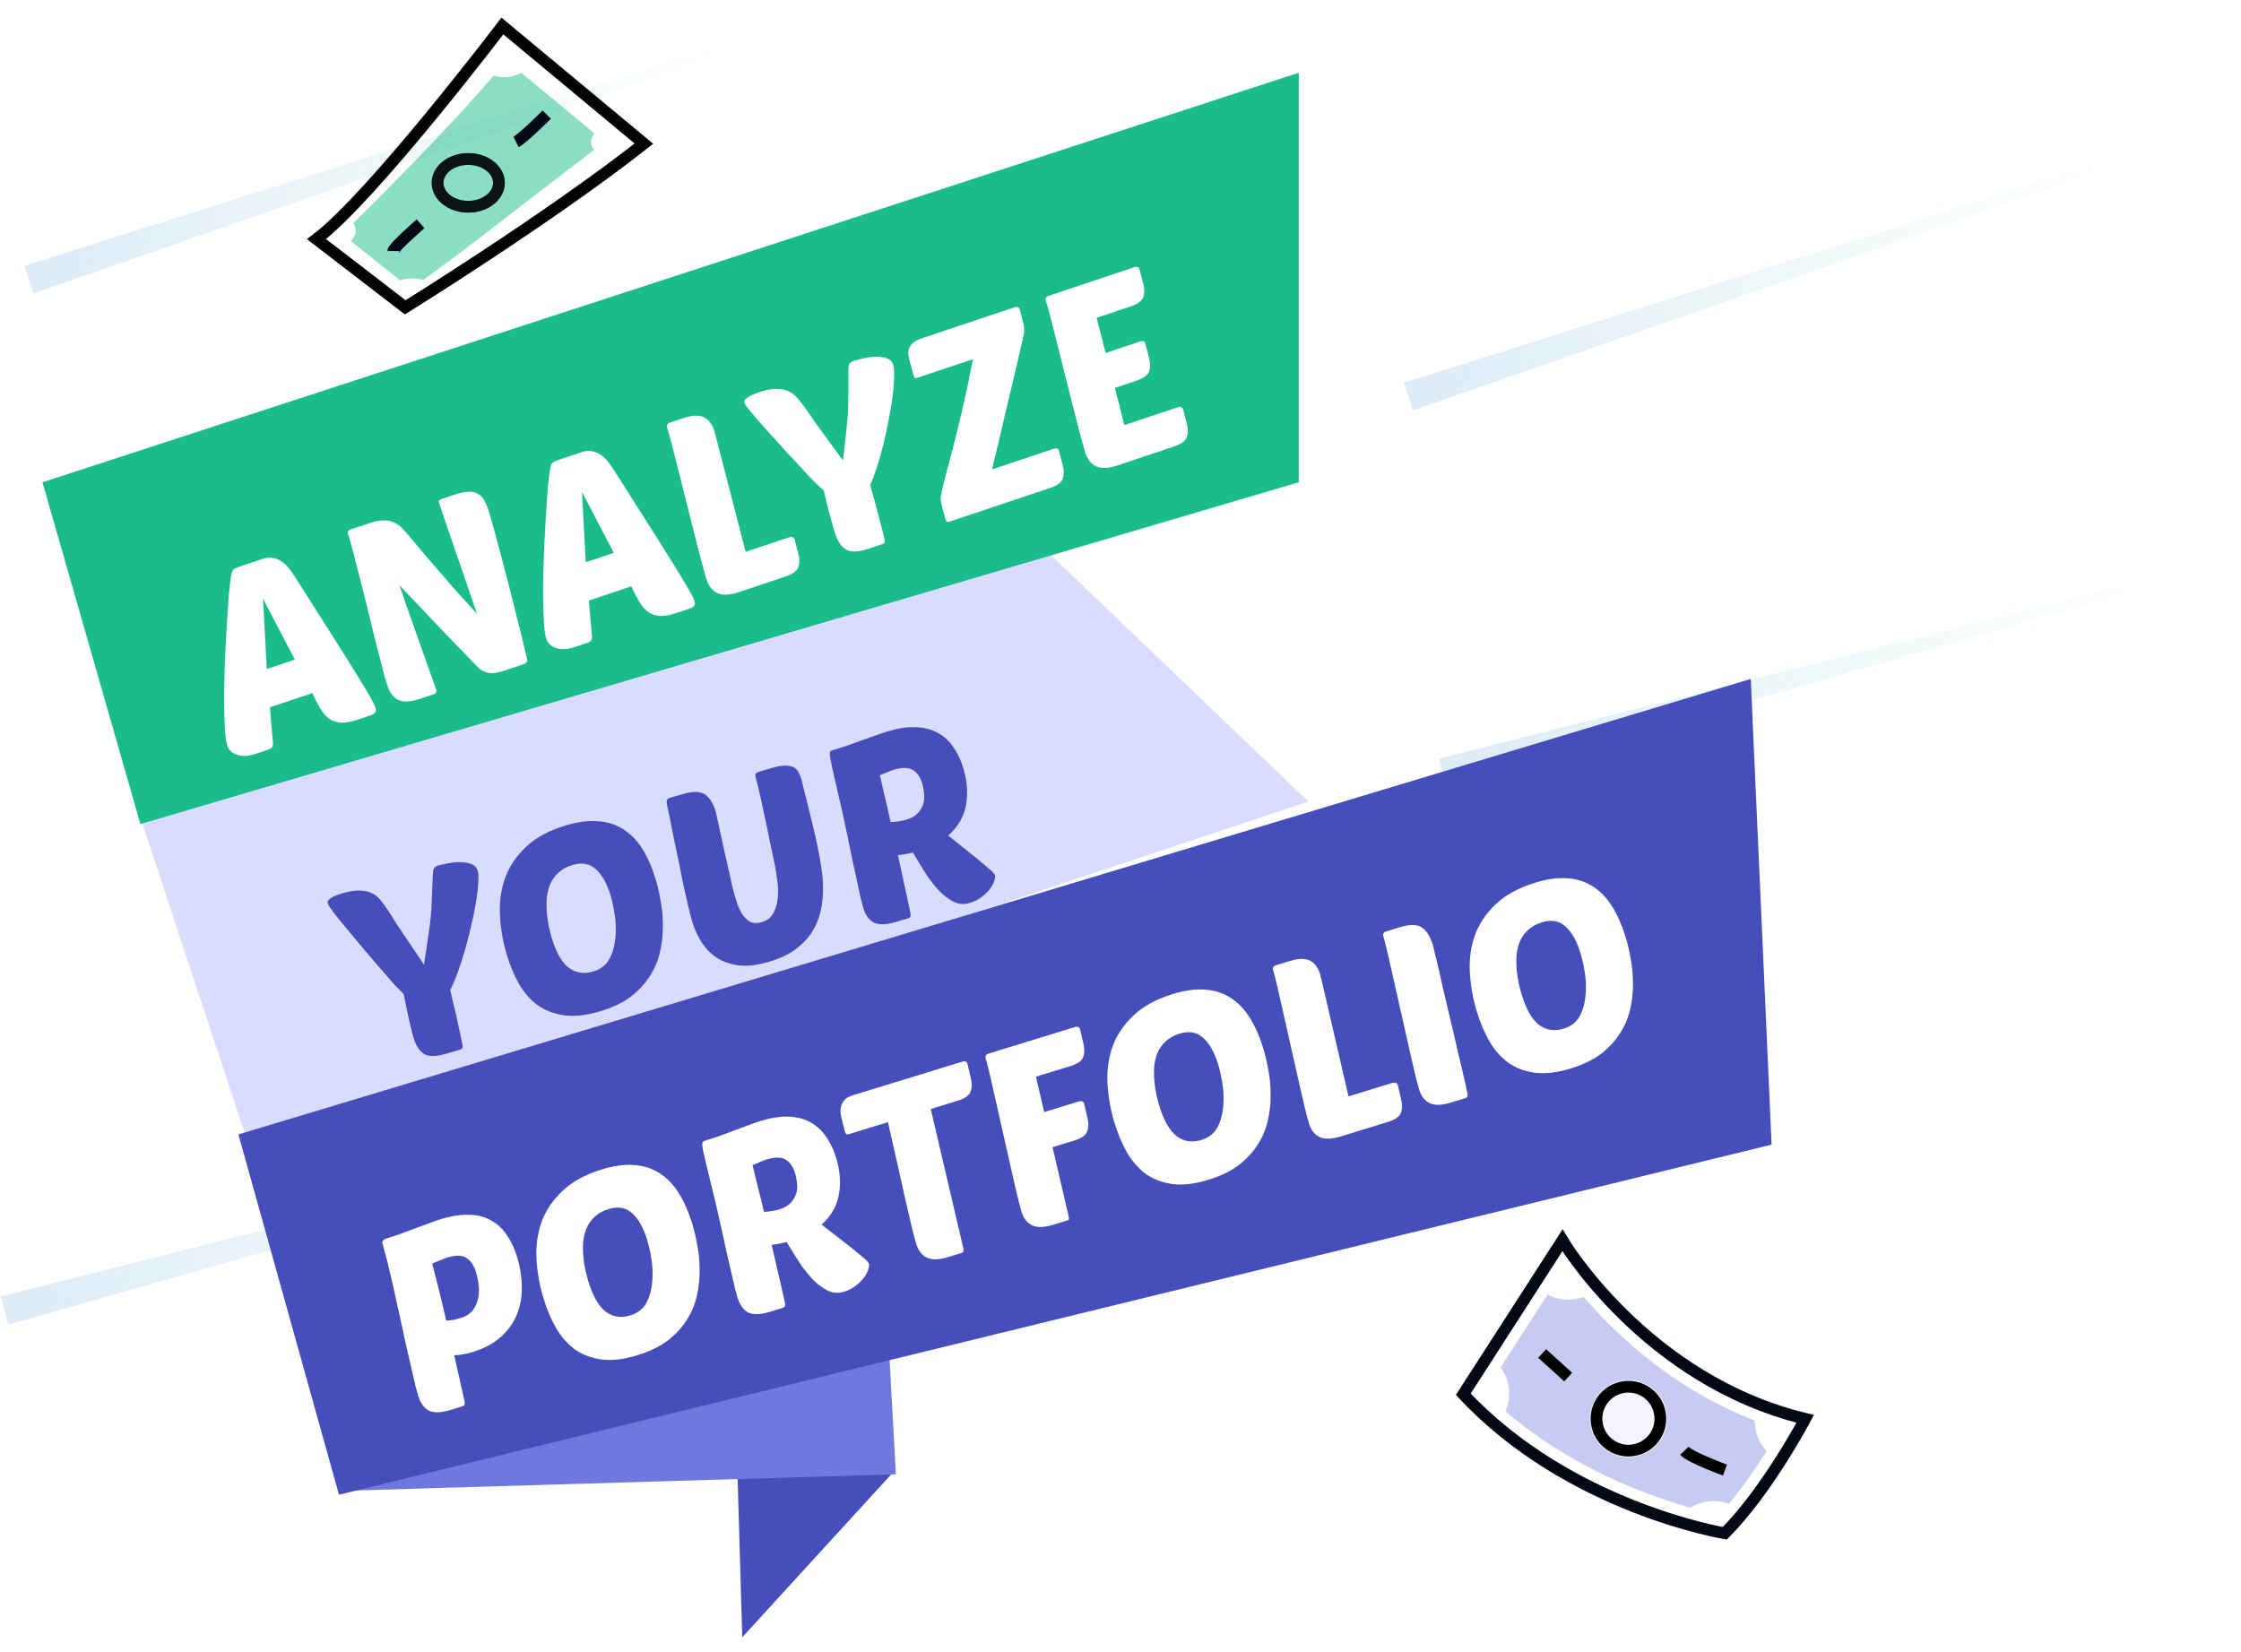 
<svg width="118" height="87" viewBox="0 0 118 87" fill="none" xmlns="http://www.w3.org/2000/svg">
<path d="M1.276 13.999L41.848 1.165L41.945 1.455L1.758 15.451L1.276 13.999Z" fill="url(#paint0_linear_3646_22611)"/>
<path d="M73.922 20.156L114.494 7.322L114.591 7.612L74.404 21.608L73.922 20.156Z" fill="url(#paint1_linear_3646_22611)"/>
<path d="M75.769 39.951L117.019 29.498L117.098 29.793L76.166 41.429L75.769 39.951Z" fill="url(#paint2_linear_3646_22611)"/>
<path d="M0.045 68.27L41.295 57.817L41.374 58.112L0.442 69.748L0.045 68.27Z" fill="url(#paint3_linear_3646_22611)"/>
<path d="M90.82 80.738C90.82 80.738 82.636 79.4 77.05 73.416L82.27 65.312C82.27 65.312 86.617 72.667 95.053 74.712C95.053 74.712 93.07 78.475 90.82 80.738Z" stroke="#020914" stroke-width="0.616" stroke-miterlimit="10"/>
<path d="M79.017 72.001L81.485 68.168C81.516 68.186 81.546 68.201 81.578 68.216C82.168 68.496 82.818 68.503 83.383 68.287C84.95 70.113 87.494 72.538 91.021 74.212C91.473 74.427 91.933 74.624 92.398 74.803C92.389 75.399 92.614 75.98 93.024 76.415C92.475 77.28 91.783 78.286 91.035 79.185C90.347 78.929 89.602 79.026 89.014 79.397C87.863 79.068 86.3 78.542 84.608 77.738C82.59 76.78 80.802 75.633 79.268 74.315C79.621 73.531 79.499 72.649 79.017 72.001Z" fill="#C7CAF1"/>
<path d="M86.623 72.865C85.607 72.383 84.393 72.816 83.911 73.831C83.428 74.847 83.861 76.061 84.877 76.544C85.892 77.026 87.107 76.594 87.589 75.578C88.071 74.562 87.639 73.348 86.623 72.865Z" fill="#F3F4FF"/>
<path d="M86.466 73.184C85.627 72.786 84.624 73.143 84.225 73.982C83.827 74.821 84.184 75.825 85.023 76.223C85.862 76.621 86.866 76.264 87.264 75.425C87.662 74.586 87.305 73.583 86.466 73.184Z" stroke="#000200" stroke-width="0.616" stroke-miterlimit="10"/>
<path d="M90.828 77.411C90.828 77.411 89.033 76.755 88.689 76.395" stroke="#000200" stroke-width="0.616" stroke-miterlimit="10"/>
<path d="M82.575 72.512L81.203 71.273" stroke="#000200" stroke-width="0.616" stroke-miterlimit="10"/>
<path opacity="0.5" d="M31.122 7.474C31.122 7.627 31.18 7.771 31.282 7.896C27.967 10.403 24.272 13.351 22.277 14.745C22.101 14.689 21.903 14.657 21.695 14.657C21.467 14.657 21.252 14.694 21.063 14.761L18.461 12.682C18.632 12.533 18.732 12.346 18.732 12.143C18.732 12.005 18.686 11.872 18.599 11.755C20.91 9.496 24.191 6.102 25.988 3.984C26.157 4.034 26.346 4.063 26.543 4.063C26.892 4.063 27.208 3.975 27.447 3.829L31.302 7.027C31.187 7.158 31.122 7.311 31.122 7.474Z" fill="#19BC8A"/>
<path d="M16.667 12.592L21.336 16.183C21.336 16.183 28.877 11.514 33.905 7.564L26.453 1.369C26.453 1.369 19.63 10.347 16.667 12.592Z" stroke="#020404" stroke-width="0.616" stroke-miterlimit="10"/>
<path d="M24.656 10.886C25.548 10.886 26.272 10.323 26.272 9.629C26.272 8.935 25.548 8.372 24.656 8.372C23.763 8.372 23.04 8.935 23.04 9.629C23.04 10.323 23.763 10.886 24.656 10.886Z" stroke="#0B1314" stroke-width="0.616" stroke-miterlimit="10"/>
<path opacity="0.3" d="M24.654 11.244C25.745 11.244 26.63 10.52 26.63 9.628C26.63 8.735 25.745 8.012 24.654 8.012C23.564 8.012 22.679 8.735 22.679 9.628C22.679 10.52 23.564 11.244 24.654 11.244Z" fill="#8CDEC4"/>
<path d="M24.656 10.886C25.548 10.886 26.272 10.323 26.272 9.629C26.272 8.935 25.548 8.372 24.656 8.372C23.763 8.372 23.04 8.935 23.04 9.629C23.04 10.323 23.763 10.886 24.656 10.886Z" stroke="#0B1314" stroke-width="0.616" stroke-miterlimit="10"/>
<path d="M28.788 6.037C28.788 6.037 27.53 7.294 27.171 7.474" stroke="#020914" stroke-width="0.616" stroke-miterlimit="10"/>
<path d="M20.707 13.22C20.707 13.04 22.144 11.783 22.144 11.783" stroke="#020914" stroke-width="0.616" stroke-miterlimit="10"/>
<path d="M38.619 70.349L39.084 86.214L47.141 77.401L38.619 70.349Z" fill="#464EBC"/>
<path d="M46.84 71.566L47.173 77.634L18.143 78.5L46.84 71.566Z" fill="#7178DD"/>
<path d="M68.893 42.209L54.269 28.209L7.366 42.969L13.239 60.746L68.893 42.209Z" fill="#DADCFF"/>
<path d="M68.386 25.395L68.386 3.83L2.236 25.395L7.393 43.393L68.386 25.395Z" fill="#19BC8A"/>
<path d="M12.553 59.735L17.849 78.706L93.283 60.273L92.187 35.751L12.553 59.735Z" fill="#464EBC"/>
<g filter="url(#filter0_d_3646_22611)">
<path d="M21.025 53.025C20.506 53.178 20.121 53.182 19.872 53.039C19.62 52.887 19.432 52.598 19.308 52.174C19.265 52.026 19.204 51.785 19.124 51.451C19.045 51.117 18.934 50.594 18.792 49.883C18.684 49.773 18.591 49.679 18.511 49.599C18.431 49.519 18.35 49.434 18.267 49.345C18.185 49.257 18.093 49.152 17.992 49.031C17.89 48.91 17.762 48.76 17.605 48.58C17.364 48.302 17.086 47.979 16.771 47.611C16.464 47.239 16.167 46.884 15.88 46.545C15.589 46.197 15.339 45.889 15.129 45.622C14.928 45.351 14.815 45.177 14.793 45.099C14.739 44.917 15.003 44.741 15.583 44.571C15.947 44.464 16.249 44.418 16.488 44.433C16.734 44.436 16.945 44.482 17.122 44.572C17.296 44.652 17.443 44.769 17.564 44.922C17.681 45.067 17.798 45.225 17.915 45.398C18.066 45.626 18.177 45.796 18.247 45.907C18.318 46.019 18.373 46.111 18.413 46.183C18.462 46.254 18.511 46.324 18.56 46.395C18.606 46.456 18.674 46.559 18.763 46.702C18.86 46.843 18.993 47.039 19.161 47.291C19.329 47.543 19.562 47.889 19.86 48.328C19.957 47.726 20.03 47.238 20.081 46.866C20.14 46.491 20.186 46.148 20.217 45.838C20.246 45.519 20.265 45.198 20.274 44.876C20.289 44.542 20.307 44.123 20.328 43.618C20.332 43.438 20.354 43.319 20.393 43.26C20.439 43.19 20.522 43.138 20.643 43.102C20.686 43.089 20.806 43.064 21.002 43.025C21.203 42.975 21.416 42.946 21.639 42.937C21.871 42.926 22.09 42.951 22.297 43.013C22.503 43.075 22.634 43.201 22.69 43.391C22.733 43.539 22.742 43.762 22.717 44.061C22.7 44.358 22.659 44.699 22.593 45.085C22.534 45.46 22.451 45.866 22.343 46.302C22.244 46.735 22.134 47.163 22.013 47.584C21.892 48.005 21.763 48.401 21.627 48.77C21.497 49.128 21.369 49.429 21.242 49.673C21.295 49.883 21.354 50.134 21.421 50.425C21.496 50.714 21.562 51.005 21.62 51.298C21.684 51.581 21.742 51.841 21.793 52.08C21.842 52.311 21.874 52.471 21.891 52.56C21.903 52.632 21.901 52.689 21.885 52.731C21.866 52.764 21.818 52.793 21.74 52.816L21.025 53.025ZM27.374 40.988C28.007 40.803 28.575 40.735 29.079 40.785C29.58 40.826 30.025 40.978 30.412 41.241C30.797 41.495 31.127 41.85 31.402 42.306C31.674 42.753 31.902 43.288 32.085 43.912C32.186 44.259 32.271 44.643 32.338 45.066C32.414 45.486 32.448 45.923 32.44 46.377C32.438 46.819 32.385 47.263 32.28 47.708C32.175 48.153 31.992 48.573 31.732 48.969C31.481 49.363 31.143 49.721 30.72 50.042C30.294 50.355 29.756 50.607 29.107 50.798C28.387 51.008 27.758 51.075 27.218 50.998C26.686 50.919 26.224 50.739 25.832 50.459C25.445 50.168 25.117 49.789 24.849 49.322C24.589 48.852 24.375 48.331 24.208 47.759C24.009 47.084 23.894 46.402 23.862 45.715C23.828 45.02 23.919 44.367 24.136 43.758C24.361 43.146 24.732 42.6 25.25 42.119C25.765 41.629 26.473 41.252 27.374 40.988ZM27.692 43.083C27.389 43.171 27.141 43.305 26.949 43.484C26.762 43.651 26.618 43.849 26.515 44.077C26.422 44.302 26.36 44.541 26.331 44.794C26.31 45.045 26.309 45.299 26.328 45.557C26.345 45.806 26.378 46.046 26.426 46.276C26.472 46.498 26.521 46.696 26.572 46.869C26.803 47.657 27.102 48.196 27.468 48.483C27.844 48.768 28.274 48.84 28.759 48.698C29.158 48.581 29.446 48.36 29.623 48.035C29.799 47.701 29.903 47.337 29.938 46.941C29.979 46.534 29.969 46.132 29.909 45.735C29.847 45.33 29.776 44.993 29.698 44.725C29.512 44.092 29.258 43.626 28.934 43.325C28.609 43.016 28.195 42.935 27.692 43.083ZM40.693 42.659C40.743 42.927 40.789 43.228 40.831 43.564C40.871 43.891 40.882 44.236 40.866 44.598C40.856 44.95 40.805 45.303 40.712 45.66C40.618 46.017 40.465 46.358 40.25 46.684C40.032 47.002 39.742 47.294 39.378 47.561C39.02 47.817 38.563 48.026 38.009 48.188C37.446 48.353 36.942 48.416 36.498 48.377C36.051 48.329 35.661 48.204 35.328 48C34.993 47.788 34.715 47.512 34.493 47.172C34.271 46.833 34.098 46.45 33.974 46.026C33.918 45.835 33.851 45.577 33.775 45.252C33.696 44.917 33.613 44.556 33.527 44.167C33.45 43.775 33.369 43.371 33.285 42.953C33.197 42.527 33.112 42.124 33.029 41.744C32.954 41.361 32.887 41.019 32.827 40.717C32.764 40.406 32.714 40.171 32.677 40.012C32.637 39.845 32.628 39.735 32.65 39.681C32.67 39.619 32.714 39.578 32.783 39.558L33.498 39.348C34.027 39.193 34.415 39.202 34.663 39.374C34.911 39.546 35.1 39.853 35.229 40.294C35.237 40.321 35.263 40.44 35.306 40.653C35.356 40.855 35.411 41.107 35.471 41.409C35.54 41.709 35.613 42.036 35.688 42.39C35.773 42.742 35.847 43.077 35.913 43.397C35.987 43.714 36.05 43.992 36.101 44.231C36.161 44.467 36.202 44.625 36.225 44.703C36.268 44.85 36.322 45.018 36.387 45.206C36.46 45.391 36.548 45.563 36.651 45.721C36.762 45.877 36.896 45.997 37.053 46.083C37.216 46.158 37.414 46.161 37.648 46.092C37.943 46.006 38.152 45.836 38.276 45.584C38.408 45.328 38.481 45.048 38.495 44.743C38.518 44.435 38.505 44.133 38.455 43.837C38.415 43.538 38.377 43.296 38.341 43.109C38.246 42.657 38.147 42.191 38.045 41.713C37.951 41.233 37.857 40.785 37.764 40.37C37.679 39.953 37.601 39.59 37.529 39.282C37.458 38.973 37.406 38.763 37.373 38.65C37.322 38.477 37.303 38.365 37.316 38.314C37.327 38.254 37.376 38.212 37.462 38.186L38.177 37.977C38.472 37.89 38.709 37.849 38.889 37.853C39.078 37.854 39.228 37.885 39.34 37.946C39.452 38.008 39.533 38.092 39.583 38.2C39.642 38.305 39.69 38.418 39.725 38.539C39.758 38.652 39.812 38.867 39.886 39.184C39.969 39.498 40.06 39.857 40.159 40.261C40.259 40.664 40.358 41.082 40.456 41.515C40.555 41.947 40.634 42.328 40.693 42.659ZM44.68 46.092C44.186 46.236 43.807 46.244 43.543 46.114C43.285 45.973 43.101 45.712 42.989 45.331C42.958 45.227 42.912 45.053 42.849 44.807C42.793 44.551 42.728 44.25 42.656 43.904C42.582 43.559 42.5 43.183 42.41 42.777C42.325 42.359 42.239 41.938 42.152 41.512C41.965 40.616 41.804 39.892 41.67 39.338C41.544 38.782 41.445 38.346 41.371 38.029C41.282 37.631 41.236 37.377 41.231 37.265C41.224 37.145 41.264 37.072 41.351 37.046C41.62 36.968 41.891 36.883 42.166 36.793C42.447 36.692 42.715 36.595 42.969 36.501C43.224 36.408 43.463 36.324 43.686 36.249C43.915 36.163 44.12 36.093 44.302 36.04C44.857 35.878 45.354 35.807 45.793 35.829C46.232 35.851 46.61 35.952 46.926 36.132C47.251 36.31 47.522 36.56 47.739 36.882C47.964 37.202 48.142 37.582 48.271 38.024C48.469 38.7 48.511 39.342 48.398 39.949C48.284 40.556 47.973 41.085 47.465 41.535L49.014 42.775C49.3 43.011 49.519 43.196 49.671 43.33C49.821 43.456 49.907 43.557 49.93 43.635C49.948 43.696 49.934 43.794 49.889 43.929C49.85 44.054 49.774 44.194 49.66 44.35C49.551 44.494 49.405 44.636 49.22 44.775C49.043 44.911 48.829 45.017 48.578 45.09C48.301 45.171 48.032 45.152 47.77 45.031C47.517 44.907 47.266 44.722 47.015 44.476C46.77 44.218 46.53 43.912 46.294 43.558C46.067 43.201 45.839 42.825 45.611 42.431C45.294 42.505 45.029 42.55 44.818 42.565C44.903 42.954 44.984 43.325 45.059 43.68C45.135 44.034 45.205 44.352 45.269 44.635C45.33 44.908 45.379 45.139 45.415 45.326C45.448 45.504 45.47 45.611 45.48 45.645C45.492 45.717 45.49 45.774 45.474 45.816C45.456 45.85 45.408 45.878 45.33 45.901L44.68 46.092ZM44.614 38.066C44.51 38.096 44.395 38.139 44.27 38.195C44.143 38.242 44.008 38.295 43.866 38.356C43.938 38.664 44.023 39.034 44.121 39.467C44.225 39.888 44.33 40.341 44.435 40.828C44.759 40.809 45.033 40.766 45.259 40.7C45.527 40.621 45.729 40.505 45.863 40.353C46.006 40.199 46.103 40.033 46.155 39.858C46.205 39.674 46.217 39.492 46.193 39.311C46.176 39.128 46.148 38.967 46.107 38.828C46.003 38.473 45.837 38.225 45.607 38.085C45.378 37.945 45.047 37.939 44.614 38.066Z" fill="#464EBC"/>
</g>
<g filter="url(#filter1_d_3646_22611)">
<path d="M13.823 26.97C14.037 26.899 14.227 26.883 14.392 26.923C14.564 26.951 14.72 27.018 14.86 27.123C14.997 27.22 15.124 27.344 15.241 27.495C15.358 27.647 15.469 27.805 15.572 27.971C16.378 29.243 17.043 30.292 17.567 31.116C18.09 31.941 18.51 32.61 18.824 33.123C19.136 33.628 19.362 34.005 19.502 34.253C19.643 34.502 19.73 34.677 19.764 34.78C19.804 34.9 19.802 34.991 19.756 35.054C19.719 35.114 19.641 35.164 19.521 35.204L18.866 35.423C18.497 35.547 18.188 35.603 17.936 35.592C17.691 35.569 17.479 35.492 17.302 35.361C17.134 35.227 16.983 35.049 16.852 34.826C16.717 34.595 16.581 34.331 16.444 34.034L14.209 34.782L14.379 36.697C14.382 36.848 14.306 36.949 14.152 37.001L13.471 37.229C13.334 37.275 13.189 37.309 13.034 37.332C12.877 37.346 12.727 37.34 12.585 37.311C12.45 37.28 12.328 37.226 12.216 37.149C12.102 37.063 12.019 36.944 11.967 36.789C11.904 36.601 11.861 36.273 11.838 35.804C11.814 35.336 11.802 34.802 11.801 34.203C11.806 33.592 11.821 32.953 11.846 32.288C11.877 31.611 11.91 30.972 11.947 30.369C11.983 29.767 12.02 29.235 12.056 28.776C12.101 28.313 12.144 27.985 12.183 27.79C12.212 27.648 12.249 27.559 12.294 27.525C12.346 27.479 12.449 27.43 12.603 27.379L13.823 26.97ZM14.048 32.765L15.525 32.271L13.851 29.061L14.048 32.765ZM26.535 32.856C26.184 32.974 25.906 33.01 25.7 32.965C25.495 32.919 25.327 32.832 25.199 32.704C24.447 31.937 23.734 31.2 23.059 30.492C22.393 29.782 21.715 29.066 21.026 28.345C21.344 29.266 21.665 30.183 21.989 31.093C22.313 32.004 22.638 32.918 22.964 33.837C23.007 33.966 22.96 34.053 22.823 34.099L22.117 34.335C21.629 34.498 21.251 34.52 20.982 34.401C20.719 34.27 20.525 34.016 20.399 33.639C20.364 33.536 20.311 33.364 20.239 33.121C20.174 32.867 20.098 32.569 20.011 32.226C19.925 31.884 19.829 31.511 19.723 31.109C19.623 30.695 19.521 30.277 19.418 29.854C19.251 29.186 19.113 28.632 19.004 28.193C18.895 27.753 18.801 27.385 18.72 27.088C18.646 26.78 18.578 26.521 18.518 26.313C18.455 26.096 18.393 25.884 18.333 25.675C18.29 25.547 18.337 25.46 18.474 25.414L19.502 25.07C19.784 24.975 20.027 24.932 20.23 24.941C20.43 24.94 20.604 24.977 20.752 25.051C20.91 25.122 21.047 25.219 21.164 25.342C21.278 25.456 21.391 25.58 21.503 25.714C21.886 26.176 22.219 26.574 22.502 26.908C22.794 27.239 23.048 27.53 23.265 27.781C23.483 28.032 23.67 28.25 23.827 28.435C23.993 28.618 24.145 28.786 24.282 28.94C24.419 29.094 24.555 29.244 24.689 29.39C24.821 29.526 24.962 29.679 25.114 29.847C24.945 29.342 24.767 28.825 24.581 28.297C24.401 27.758 24.221 27.237 24.044 26.735C23.872 26.221 23.703 25.73 23.537 25.262C23.379 24.791 23.237 24.367 23.111 23.99C23.085 23.913 23.145 23.851 23.291 23.802L23.997 23.565C24.28 23.471 24.512 23.426 24.695 23.432C24.884 23.426 25.044 23.463 25.175 23.543C25.303 23.614 25.406 23.722 25.484 23.868C25.57 24.01 25.645 24.18 25.711 24.377C25.783 24.591 25.88 24.925 26.004 25.379C26.124 25.824 26.259 26.327 26.408 26.886C26.557 27.446 26.709 28.028 26.864 28.633C27.016 29.23 27.154 29.783 27.277 30.294C27.409 30.802 27.517 31.238 27.6 31.6C27.689 31.951 27.739 32.158 27.751 32.221C27.774 32.29 27.765 32.35 27.725 32.401C27.694 32.45 27.648 32.484 27.588 32.504L26.535 32.856ZM30.618 21.349C30.832 21.278 31.022 21.262 31.187 21.302C31.359 21.33 31.515 21.397 31.654 21.503C31.792 21.599 31.919 21.724 32.036 21.875C32.153 22.026 32.264 22.184 32.367 22.35C33.173 23.622 33.838 24.671 34.362 25.495C34.886 26.32 35.305 26.989 35.619 27.503C35.931 28.008 36.157 28.384 36.297 28.632C36.438 28.881 36.525 29.056 36.559 29.159C36.599 29.279 36.597 29.37 36.551 29.433C36.514 29.493 36.435 29.543 36.316 29.583L35.661 29.802C35.292 29.926 34.983 29.982 34.731 29.971C34.486 29.948 34.274 29.871 34.097 29.74C33.929 29.606 33.779 29.428 33.647 29.205C33.512 28.974 33.376 28.71 33.239 28.413L31.004 29.161L31.174 31.076C31.177 31.227 31.101 31.328 30.947 31.38L30.266 31.608C30.129 31.654 29.984 31.688 29.829 31.711C29.672 31.726 29.523 31.719 29.38 31.69C29.245 31.659 29.123 31.605 29.011 31.528C28.897 31.442 28.814 31.323 28.762 31.169C28.699 30.98 28.656 30.652 28.633 30.184C28.609 29.715 28.597 29.181 28.596 28.582C28.601 27.971 28.616 27.332 28.641 26.667C28.672 25.99 28.705 25.351 28.742 24.748C28.778 24.146 28.815 23.615 28.851 23.155C28.896 22.692 28.939 22.364 28.978 22.17C29.007 22.027 29.044 21.938 29.09 21.904C29.141 21.858 29.244 21.809 29.398 21.758L30.618 21.349ZM30.843 27.144L32.32 26.65L30.646 23.44L30.843 27.144ZM38.912 28.714C38.432 28.875 38.058 28.895 37.79 28.776C37.521 28.656 37.328 28.421 37.211 28.07C37.154 27.898 37.069 27.603 36.957 27.183C36.842 26.755 36.718 26.268 36.583 25.723C36.448 25.178 36.303 24.603 36.148 23.998C35.993 23.393 35.85 22.822 35.718 22.285C35.586 21.748 35.467 21.279 35.36 20.876C35.254 20.474 35.177 20.2 35.128 20.054C35.085 19.926 35.132 19.839 35.269 19.793L35.976 19.556C36.455 19.396 36.816 19.38 37.059 19.508C37.308 19.625 37.492 19.863 37.612 20.223C37.627 20.265 37.636 20.305 37.638 20.343C37.65 20.377 37.663 20.415 37.677 20.458L39.261 26.598L41.572 25.824C41.624 25.807 41.677 25.808 41.731 25.828C41.782 25.84 41.818 25.875 41.838 25.935L42.04 26.71C42.109 26.973 42.107 27.207 42.033 27.413C41.964 27.607 41.738 27.769 41.352 27.898L38.912 28.714ZM45.728 26.433C45.214 26.605 44.83 26.624 44.575 26.49C44.318 26.348 44.12 26.067 43.979 25.647C43.93 25.502 43.86 25.264 43.768 24.932C43.677 24.601 43.546 24.083 43.377 23.378C43.265 23.273 43.168 23.181 43.085 23.104C43.002 23.027 42.918 22.946 42.832 22.86C42.746 22.775 42.651 22.674 42.545 22.557C42.439 22.44 42.305 22.294 42.142 22.12C41.89 21.852 41.6 21.54 41.271 21.183C40.951 20.824 40.641 20.48 40.34 20.152C40.037 19.816 39.776 19.518 39.556 19.258C39.344 18.996 39.225 18.826 39.2 18.749C39.139 18.569 39.396 18.383 39.97 18.191C40.329 18.071 40.629 18.013 40.869 18.019C41.115 18.013 41.327 18.051 41.507 18.134C41.684 18.208 41.836 18.319 41.962 18.467C42.085 18.607 42.208 18.761 42.331 18.929C42.491 19.152 42.608 19.317 42.682 19.426C42.757 19.534 42.816 19.624 42.858 19.695C42.91 19.764 42.961 19.832 43.013 19.901C43.061 19.961 43.133 20.06 43.227 20.2C43.33 20.337 43.47 20.528 43.648 20.774C43.825 21.019 44.071 21.356 44.386 21.784C44.459 21.178 44.514 20.688 44.551 20.314C44.596 19.937 44.629 19.593 44.648 19.282C44.665 18.962 44.672 18.641 44.669 18.318C44.671 17.984 44.673 17.564 44.675 17.059C44.672 16.879 44.689 16.759 44.727 16.699C44.769 16.628 44.85 16.572 44.97 16.532C45.013 16.517 45.132 16.487 45.326 16.442C45.526 16.384 45.737 16.347 45.959 16.329C46.191 16.309 46.411 16.326 46.619 16.38C46.828 16.434 46.964 16.555 47.026 16.744C47.075 16.889 47.093 17.112 47.079 17.412C47.073 17.709 47.045 18.051 46.994 18.44C46.949 18.817 46.881 19.225 46.79 19.665C46.708 20.102 46.614 20.533 46.509 20.959C46.404 21.384 46.29 21.784 46.168 22.158C46.051 22.521 45.934 22.827 45.818 23.075C45.878 23.284 45.947 23.532 46.024 23.82C46.11 24.106 46.188 24.394 46.257 24.685C46.331 24.965 46.399 25.223 46.459 25.46C46.516 25.689 46.555 25.847 46.575 25.936C46.589 26.007 46.59 26.064 46.575 26.107C46.558 26.141 46.511 26.171 46.434 26.197L45.728 26.433ZM49.984 25.009C49.89 25.04 49.827 25.009 49.795 24.915L49.602 24.208C49.584 24.128 49.566 24.03 49.546 23.913C49.523 23.787 49.528 23.676 49.562 23.579C49.619 23.265 49.699 22.919 49.801 22.542C49.903 22.165 50.026 21.705 50.168 21.163C50.31 20.62 50.469 19.971 50.645 19.217C50.827 18.452 51.023 17.529 51.233 16.45L48.304 17.43C48.236 17.453 48.189 17.454 48.163 17.434C48.146 17.412 48.126 17.366 48.103 17.297L47.901 16.565C47.872 16.451 47.849 16.34 47.832 16.231C47.82 16.111 47.83 15.998 47.861 15.893C47.901 15.784 47.972 15.684 48.075 15.593C48.178 15.501 48.328 15.423 48.524 15.357L53.431 13.715C53.482 13.697 53.534 13.694 53.585 13.706C53.636 13.717 53.674 13.757 53.697 13.826L53.877 14.536C53.935 14.765 53.945 14.966 53.908 15.14C53.897 15.192 53.841 15.439 53.742 15.882C53.64 16.316 53.51 16.868 53.354 17.54C53.198 18.211 53.02 18.96 52.821 19.789C52.631 20.614 52.435 21.437 52.233 22.256L55.496 21.165C55.547 21.148 55.599 21.145 55.65 21.156C55.701 21.167 55.738 21.207 55.761 21.276L55.964 22.051C56.032 22.313 56.03 22.547 55.956 22.753C55.888 22.947 55.661 23.109 55.276 23.238L49.984 25.009ZM58.855 22.04C58.376 22.2 58.002 22.221 57.733 22.101C57.465 21.982 57.272 21.746 57.154 21.395C57.097 21.224 57.012 20.928 56.9 20.509C56.786 20.081 56.661 19.594 56.526 19.049C56.391 18.504 56.246 17.928 56.091 17.323C55.936 16.718 55.793 16.147 55.661 15.611C55.529 15.074 55.41 14.604 55.304 14.202C55.198 13.799 55.12 13.525 55.071 13.38C55.028 13.251 55.075 13.164 55.212 13.118L59.733 11.605C59.785 11.588 59.836 11.585 59.888 11.597C59.939 11.608 59.976 11.648 59.999 11.716L60.201 12.491C60.27 12.754 60.268 12.988 60.194 13.194C60.125 13.388 59.899 13.55 59.513 13.679L57.741 14.272L58.218 16.126L60.042 15.515C60.094 15.498 60.145 15.495 60.197 15.507C60.248 15.518 60.285 15.558 60.308 15.626L60.51 16.401C60.579 16.664 60.577 16.898 60.502 17.104C60.434 17.298 60.207 17.46 59.822 17.589L58.705 17.963L59.204 19.924L62.03 18.978C62.081 18.961 62.134 18.962 62.188 18.982C62.239 18.993 62.275 19.029 62.295 19.089L62.498 19.864C62.566 20.127 62.564 20.361 62.49 20.566C62.422 20.761 62.195 20.922 61.809 21.051L58.855 22.04Z" fill="white"/>
</g>
<g filter="url(#filter2_d_3646_22611)">
<path d="M23.723 71.78C23.231 71.931 22.852 71.944 22.587 71.817C22.328 71.68 22.139 71.421 22.023 71.041C21.988 70.929 21.938 70.751 21.873 70.507C21.813 70.251 21.744 69.951 21.667 69.606C21.589 69.262 21.503 68.887 21.406 68.482C21.319 68.074 21.229 67.658 21.136 67.233C21.023 66.71 20.923 66.264 20.838 65.894C20.758 65.512 20.687 65.189 20.625 64.925C20.56 64.652 20.506 64.428 20.461 64.252C20.423 64.066 20.384 63.908 20.344 63.778C20.31 63.638 20.276 63.511 20.241 63.399C20.216 63.284 20.183 63.162 20.143 63.032C20.122 62.963 20.129 62.909 20.164 62.87C20.197 62.822 20.234 62.792 20.277 62.779C20.502 62.71 20.747 62.63 21.012 62.539C21.274 62.439 21.536 62.34 21.798 62.24C22.061 62.141 22.316 62.048 22.563 61.963C22.808 61.869 23.026 61.792 23.215 61.734C23.768 61.564 24.264 61.488 24.703 61.504C25.14 61.511 25.519 61.607 25.84 61.792C26.168 61.965 26.443 62.216 26.667 62.544C26.899 62.87 27.087 63.265 27.23 63.731C27.386 64.241 27.468 64.754 27.476 65.271C27.49 65.777 27.41 66.255 27.236 66.705C27.063 67.155 26.785 67.557 26.402 67.91C26.02 68.264 25.518 68.536 24.896 68.727C24.525 68.841 24.198 68.899 23.916 68.901L24.466 71.339C24.479 71.411 24.477 71.468 24.462 71.51C24.444 71.544 24.396 71.573 24.319 71.597L23.723 71.78ZM23.553 63.756C23.441 63.79 23.319 63.837 23.186 63.897C23.05 63.948 22.907 64.006 22.758 64.071C22.852 64.439 22.965 64.886 23.099 65.412C23.232 65.937 23.364 66.492 23.496 67.075C23.636 67.069 23.769 67.057 23.895 67.037C24.028 67.006 24.145 66.974 24.249 66.942C24.551 66.85 24.771 66.706 24.91 66.513C25.055 66.308 25.148 66.085 25.188 65.847C25.227 65.608 25.23 65.371 25.196 65.136C25.161 64.901 25.119 64.701 25.069 64.537C24.954 64.166 24.782 63.912 24.551 63.775C24.326 63.627 23.993 63.62 23.553 63.756ZM31.703 59.112C32.333 58.919 32.901 58.843 33.405 58.887C33.907 58.922 34.353 59.068 34.744 59.325C35.133 59.575 35.467 59.925 35.748 60.377C36.026 60.821 36.26 61.354 36.451 61.975C36.557 62.32 36.647 62.704 36.719 63.125C36.801 63.544 36.84 63.981 36.838 64.435C36.842 64.878 36.794 65.322 36.695 65.768C36.596 66.214 36.419 66.637 36.164 67.037C35.918 67.433 35.585 67.795 35.166 68.123C34.744 68.441 34.21 68.7 33.562 68.898C32.846 69.119 32.217 69.194 31.676 69.124C31.144 69.051 30.68 68.877 30.283 68.602C29.893 68.316 29.561 67.941 29.286 67.478C29.02 67.012 28.799 66.494 28.625 65.924C28.418 65.251 28.294 64.571 28.253 63.885C28.209 63.19 28.292 62.536 28.501 61.924C28.718 61.309 29.082 60.758 29.594 60.27C30.102 59.774 30.806 59.388 31.703 59.112ZM32.048 61.203C31.746 61.295 31.5 61.432 31.31 61.613C31.126 61.783 30.984 61.983 30.884 62.212C30.793 62.438 30.735 62.678 30.709 62.932C30.692 63.182 30.694 63.437 30.716 63.694C30.736 63.943 30.772 64.183 30.824 64.412C30.873 64.633 30.924 64.83 30.977 65.003C31.218 65.788 31.524 66.323 31.894 66.606C32.273 66.886 32.705 66.952 33.188 66.803C33.585 66.681 33.87 66.457 34.044 66.129C34.214 65.794 34.314 65.427 34.344 65.031C34.379 64.624 34.364 64.222 34.299 63.826C34.232 63.422 34.157 63.086 34.075 62.819C33.881 62.188 33.621 61.725 33.294 61.429C32.964 61.124 32.549 61.049 32.048 61.203ZM40.539 66.613C40.047 66.764 39.668 66.777 39.403 66.651C39.143 66.513 38.955 66.254 38.839 65.875C38.807 65.771 38.758 65.597 38.692 65.353C38.633 65.097 38.564 64.797 38.487 64.453C38.409 64.108 38.322 63.733 38.226 63.328C38.136 62.912 38.045 62.491 37.952 62.066C37.753 61.173 37.583 60.451 37.442 59.9C37.309 59.345 37.204 58.91 37.126 58.594C37.032 58.197 36.983 57.944 36.977 57.832C36.968 57.712 37.007 57.639 37.093 57.612C37.361 57.53 37.631 57.442 37.905 57.348C38.184 57.244 38.451 57.143 38.705 57.046C38.958 56.949 39.196 56.862 39.418 56.785C39.645 56.696 39.85 56.623 40.031 56.568C40.584 56.398 41.08 56.321 41.519 56.337C41.959 56.353 42.338 56.449 42.656 56.626C42.983 56.799 43.257 57.045 43.478 57.365C43.708 57.681 43.89 58.06 44.026 58.5C44.232 59.173 44.283 59.814 44.177 60.423C44.071 61.032 43.767 61.564 43.265 62.021L44.83 63.24C45.119 63.473 45.34 63.655 45.494 63.787C45.645 63.911 45.733 64.011 45.757 64.089C45.776 64.15 45.763 64.248 45.72 64.384C45.683 64.509 45.608 64.65 45.496 64.807C45.389 64.953 45.245 65.097 45.061 65.238C44.887 65.377 44.674 65.484 44.424 65.561C44.148 65.646 43.878 65.63 43.615 65.512C43.361 65.392 43.107 65.21 42.853 64.967C42.605 64.713 42.361 64.41 42.12 64.059C41.889 63.705 41.656 63.332 41.423 62.941C41.107 63.019 40.843 63.068 40.631 63.085C40.722 63.473 40.807 63.843 40.888 64.197C40.968 64.55 41.042 64.867 41.109 65.149C41.174 65.422 41.226 65.651 41.264 65.838C41.3 66.016 41.323 66.122 41.334 66.157C41.346 66.228 41.345 66.285 41.33 66.328C41.312 66.362 41.264 66.391 41.186 66.415L40.539 66.613ZM40.369 58.589C40.265 58.621 40.152 58.666 40.027 58.722C39.901 58.771 39.767 58.826 39.625 58.889C39.701 59.196 39.79 59.565 39.894 59.996C40.005 60.416 40.115 60.868 40.227 61.353C40.55 61.33 40.824 61.283 41.048 61.214C41.316 61.132 41.516 61.014 41.648 60.86C41.788 60.703 41.884 60.537 41.934 60.361C41.981 60.177 41.991 59.994 41.964 59.814C41.945 59.63 41.915 59.47 41.872 59.332C41.764 58.978 41.594 58.732 41.363 58.596C41.132 58.459 40.801 58.457 40.369 58.589ZM49.009 55.934L50.725 63.271C50.756 63.403 50.729 63.483 50.642 63.509L49.93 63.728C49.447 63.876 49.073 63.888 48.807 63.761C48.542 63.635 48.355 63.395 48.246 63.041C48.206 62.912 48.151 62.716 48.08 62.455C48.017 62.19 47.946 61.882 47.866 61.528C47.783 61.166 47.692 60.779 47.594 60.365C47.501 59.94 47.408 59.515 47.315 59.09C47.22 58.657 47.121 58.229 47.02 57.807C46.927 57.382 46.84 56.989 46.757 56.627L44.685 57.263C44.59 57.292 44.524 57.246 44.487 57.126L44.303 56.389C44.277 56.274 44.261 56.161 44.255 56.049C44.256 55.926 44.277 55.811 44.319 55.703C44.362 55.596 44.427 55.501 44.515 55.417C44.611 55.331 44.737 55.264 44.892 55.216L50.679 53.438C50.731 53.422 50.783 53.42 50.834 53.433C50.885 53.446 50.921 53.486 50.942 53.555L51.125 54.335C51.188 54.599 51.179 54.833 51.1 55.037C51.027 55.23 50.796 55.386 50.408 55.505L49.009 55.934ZM55.422 57.946L56.266 61.569C56.278 61.641 56.286 61.695 56.288 61.732C56.295 61.758 56.261 61.783 56.183 61.807L55.471 62.026C54.987 62.174 54.613 62.185 54.348 62.059C54.082 61.933 53.895 61.693 53.786 61.339C53.733 61.166 53.656 60.869 53.555 60.447C53.451 60.016 53.338 59.526 53.217 58.978C53.095 58.429 52.965 57.851 52.825 57.242C52.685 56.633 52.556 56.059 52.437 55.519C52.319 54.979 52.211 54.507 52.115 54.102C52.019 53.697 51.949 53.421 51.904 53.274C51.864 53.145 51.913 53.059 52.051 53.016L56.608 51.616C56.66 51.6 56.712 51.599 56.763 51.611C56.814 51.624 56.85 51.665 56.871 51.734L57.054 52.514C57.116 52.778 57.108 53.012 57.029 53.215C56.956 53.408 56.725 53.564 56.337 53.683L54.55 54.232L54.981 56.097L56.82 55.533C56.872 55.517 56.923 55.515 56.974 55.528C57.025 55.54 57.062 55.581 57.083 55.65L57.266 56.43C57.328 56.694 57.319 56.928 57.24 57.132C57.167 57.325 56.937 57.48 56.548 57.6L55.422 57.946ZM61.769 49.875C62.4 49.681 62.967 49.606 63.471 49.649C63.973 49.684 64.419 49.83 64.81 50.088C65.199 50.337 65.533 50.688 65.814 51.14C66.092 51.584 66.326 52.116 66.517 52.737C66.623 53.083 66.713 53.466 66.785 53.888C66.867 54.307 66.907 54.743 66.904 55.197C66.908 55.64 66.861 56.084 66.761 56.531C66.662 56.977 66.485 57.399 66.23 57.799C65.984 58.196 65.651 58.558 65.232 58.885C64.81 59.203 64.276 59.462 63.629 59.661C62.912 59.881 62.283 59.956 61.742 59.886C61.21 59.814 60.746 59.64 60.349 59.365C59.959 59.079 59.627 58.704 59.352 58.24C59.086 57.774 58.866 57.256 58.691 56.687C58.484 56.013 58.36 55.333 58.319 54.647C58.276 53.952 58.358 53.298 58.567 52.686C58.784 52.072 59.148 51.521 59.66 51.033C60.169 50.536 60.872 50.15 61.769 49.875ZM62.114 51.965C61.812 52.058 61.566 52.195 61.376 52.376C61.192 52.546 61.05 52.745 60.951 52.974C60.859 53.2 60.801 53.44 60.775 53.694C60.758 53.945 60.76 54.199 60.783 54.457C60.803 54.706 60.838 54.945 60.89 55.175C60.939 55.396 60.99 55.593 61.043 55.765C61.284 56.551 61.59 57.085 61.961 57.368C62.339 57.648 62.771 57.714 63.254 57.566C63.651 57.444 63.936 57.219 64.11 56.892C64.28 56.556 64.38 56.19 64.41 55.794C64.445 55.386 64.43 54.984 64.365 54.589C64.298 54.184 64.223 53.849 64.141 53.581C63.947 52.951 63.687 52.488 63.36 52.191C63.03 51.887 62.615 51.811 62.114 51.965ZM70.605 57.376C70.122 57.524 69.747 57.535 69.482 57.409C69.216 57.283 69.029 57.043 68.921 56.689C68.868 56.516 68.79 56.219 68.689 55.797C68.585 55.366 68.472 54.876 68.351 54.328C68.23 53.779 68.099 53.201 67.959 52.592C67.819 51.983 67.69 51.409 67.572 50.869C67.453 50.329 67.346 49.857 67.25 49.452C67.153 49.047 67.083 48.771 67.038 48.624C66.998 48.495 67.047 48.409 67.185 48.367L67.897 48.148C68.381 47.999 68.742 47.992 68.982 48.126C69.227 48.249 69.406 48.492 69.517 48.854C69.531 48.898 69.538 48.938 69.54 48.975C69.551 49.009 69.563 49.048 69.576 49.091L71.006 55.269L73.337 54.553C73.388 54.537 73.441 54.54 73.495 54.561C73.546 54.574 73.581 54.61 73.6 54.67L73.782 55.45C73.845 55.715 73.836 55.949 73.757 56.152C73.684 56.345 73.453 56.501 73.065 56.62L70.605 57.376ZM76.408 55.593C75.925 55.741 75.551 55.752 75.285 55.626C75.02 55.5 74.833 55.26 74.724 54.906C74.671 54.733 74.594 54.436 74.492 54.014C74.388 53.583 74.275 53.093 74.154 52.545C74.033 51.996 73.902 51.418 73.763 50.809C73.623 50.2 73.494 49.626 73.375 49.086C73.256 48.546 73.149 48.074 73.053 47.669C72.957 47.264 72.886 46.988 72.841 46.841C72.801 46.712 72.85 46.626 72.989 46.583L73.701 46.365C74.227 46.203 74.616 46.206 74.866 46.375C75.116 46.544 75.309 46.848 75.444 47.288C75.457 47.332 75.491 47.472 75.545 47.711C75.608 47.946 75.681 48.245 75.764 48.607C75.847 48.969 75.939 49.375 76.039 49.826C76.146 50.266 76.252 50.719 76.359 51.187C76.473 51.653 76.581 52.111 76.681 52.562C76.788 53.001 76.883 53.402 76.966 53.764C77.049 54.126 77.119 54.43 77.176 54.677C77.23 54.915 77.261 55.062 77.268 55.116C77.281 55.188 77.279 55.245 77.264 55.287C77.246 55.321 77.198 55.35 77.121 55.374L76.408 55.593ZM80.848 44.013C81.478 43.819 82.046 43.744 82.55 43.787C83.052 43.822 83.499 43.968 83.889 44.226C84.278 44.475 84.612 44.826 84.893 45.278C85.171 45.722 85.405 46.254 85.596 46.876C85.702 47.221 85.792 47.604 85.865 48.026C85.946 48.445 85.986 48.881 85.983 49.335C85.987 49.778 85.94 50.223 85.841 50.669C85.741 51.115 85.564 51.538 85.309 51.937C85.063 52.334 84.73 52.696 84.311 53.023C83.889 53.342 83.355 53.6 82.707 53.799C81.991 54.019 81.362 54.094 80.821 54.024C80.289 53.952 79.825 53.778 79.428 53.503C79.038 53.217 78.706 52.842 78.431 52.378C78.165 51.912 77.945 51.394 77.769 50.825C77.563 50.151 77.439 49.472 77.398 48.785C77.354 48.09 77.437 47.437 77.646 46.825C77.863 46.21 78.227 45.659 78.739 45.171C79.248 44.675 79.951 44.288 80.848 44.013ZM81.193 46.103C80.891 46.196 80.645 46.333 80.455 46.514C80.271 46.684 80.129 46.883 80.029 47.112C79.939 47.339 79.88 47.579 79.854 47.832C79.837 48.083 79.839 48.337 79.862 48.595C79.881 48.844 79.917 49.083 79.969 49.313C80.018 49.534 80.069 49.731 80.122 49.904C80.363 50.689 80.669 51.223 81.039 51.506C81.418 51.786 81.85 51.852 82.333 51.704C82.73 51.582 83.015 51.357 83.189 51.03C83.359 50.694 83.459 50.328 83.489 49.932C83.524 49.524 83.509 49.123 83.444 48.727C83.377 48.323 83.302 47.987 83.22 47.719C83.026 47.089 82.766 46.626 82.439 46.33C82.109 46.025 81.694 45.949 81.193 46.103Z" fill="white"/>
</g>
<defs>
<filter id="filter0_d_3646_22611" x="14.678" y="35.109" width="40.462" height="24.026" filterUnits="userSpaceOnUse" color-interpolation-filters="sRGB">
<feFlood flood-opacity="0" result="BackgroundImageFix"/>
<feColorMatrix in="SourceAlpha" type="matrix" values="0 0 0 0 0 0 0 0 0 0 0 0 0 0 0 0 0 0 127 0" result="hardAlpha"/>
<feOffset dx="2.463" dy="2.463"/>
<feGaussianBlur stdDeviation="1.231"/>
<feComposite in2="hardAlpha" operator="out"/>
<feColorMatrix type="matrix" values="0 0 0 0 0.275 0 0 0 0 0.306 0 0 0 0 0.737 0 0 0 0.3 0"/>
<feBlend mode="normal" in2="BackgroundImageFix" result="effect1_dropShadow_3646_22611"/>
<feBlend mode="normal" in="SourceGraphic" in2="effect1_dropShadow_3646_22611" result="shape"/>
</filter>
<filter id="filter1_d_3646_22611" x="6.728" y="11.511" width="58.726" height="31.051" filterUnits="userSpaceOnUse" color-interpolation-filters="sRGB">
<feFlood flood-opacity="0" result="BackgroundImageFix"/>
<feColorMatrix in="SourceAlpha" type="matrix" values="0 0 0 0 0 0 0 0 0 0 0 0 0 0 0 0 0 0 127 0" result="hardAlpha"/>
<feOffset dy="2.463"/>
<feGaussianBlur stdDeviation="1.231"/>
<feComposite in2="hardAlpha" operator="out"/>
<feColorMatrix type="matrix" values="0 0 0 0 0 0 0 0 0 0 0 0 0 0 0 0 0 0 0.25 0"/>
<feBlend mode="normal" in2="BackgroundImageFix" result="effect1_dropShadow_3646_22611"/>
<feBlend mode="normal" in="SourceGraphic" in2="effect1_dropShadow_3646_22611" result="shape"/>
</filter>
<filter id="filter2_d_3646_22611" x="17.046" y="42.927" width="72.707" height="34.322" filterUnits="userSpaceOnUse" color-interpolation-filters="sRGB">
<feFlood flood-opacity="0" result="BackgroundImageFix"/>
<feColorMatrix in="SourceAlpha" type="matrix" values="0 0 0 0 0 0 0 0 0 0 0 0 0 0 0 0 0 0 127 0" result="hardAlpha"/>
<feOffset dy="2.463"/>
<feGaussianBlur stdDeviation="1.231"/>
<feComposite in2="hardAlpha" operator="out"/>
<feColorMatrix type="matrix" values="0 0 0 0 0 0 0 0 0 0 0 0 0 0 0 0 0 0 0.25 0"/>
<feBlend mode="normal" in2="BackgroundImageFix" result="effect1_dropShadow_3646_22611"/>
<feBlend mode="normal" in="SourceGraphic" in2="effect1_dropShadow_3646_22611" result="shape"/>
</filter>
<linearGradient id="paint0_linear_3646_22611" x1="39.473" y1="2.276" x2="1.566" y2="14.87" gradientUnits="userSpaceOnUse">
<stop stop-color="#8CDEC4" stop-opacity="0"/>
<stop offset="1" stop-color="#8BBAE7" stop-opacity="0.29"/>
</linearGradient>
<linearGradient id="paint1_linear_3646_22611" x1="112.119" y1="8.433" x2="74.212" y2="21.027" gradientUnits="userSpaceOnUse">
<stop stop-color="#8CDEC4" stop-opacity="0"/>
<stop offset="1" stop-color="#8BBAE7" stop-opacity="0.29"/>
</linearGradient>
<linearGradient id="paint2_linear_3646_22611" x1="114.583" y1="30.469" x2="76.007" y2="40.838" gradientUnits="userSpaceOnUse">
<stop stop-color="#8CDEC4" stop-opacity="0"/>
<stop offset="1" stop-color="#8BBAE7" stop-opacity="0.29"/>
</linearGradient>
<linearGradient id="paint3_linear_3646_22611" x1="38.858" y1="58.789" x2="0.283" y2="69.157" gradientUnits="userSpaceOnUse">
<stop stop-color="#8CDEC4" stop-opacity="0"/>
<stop offset="1" stop-color="#8BBAE7" stop-opacity="0.29"/>
</linearGradient>
</defs>
</svg>

